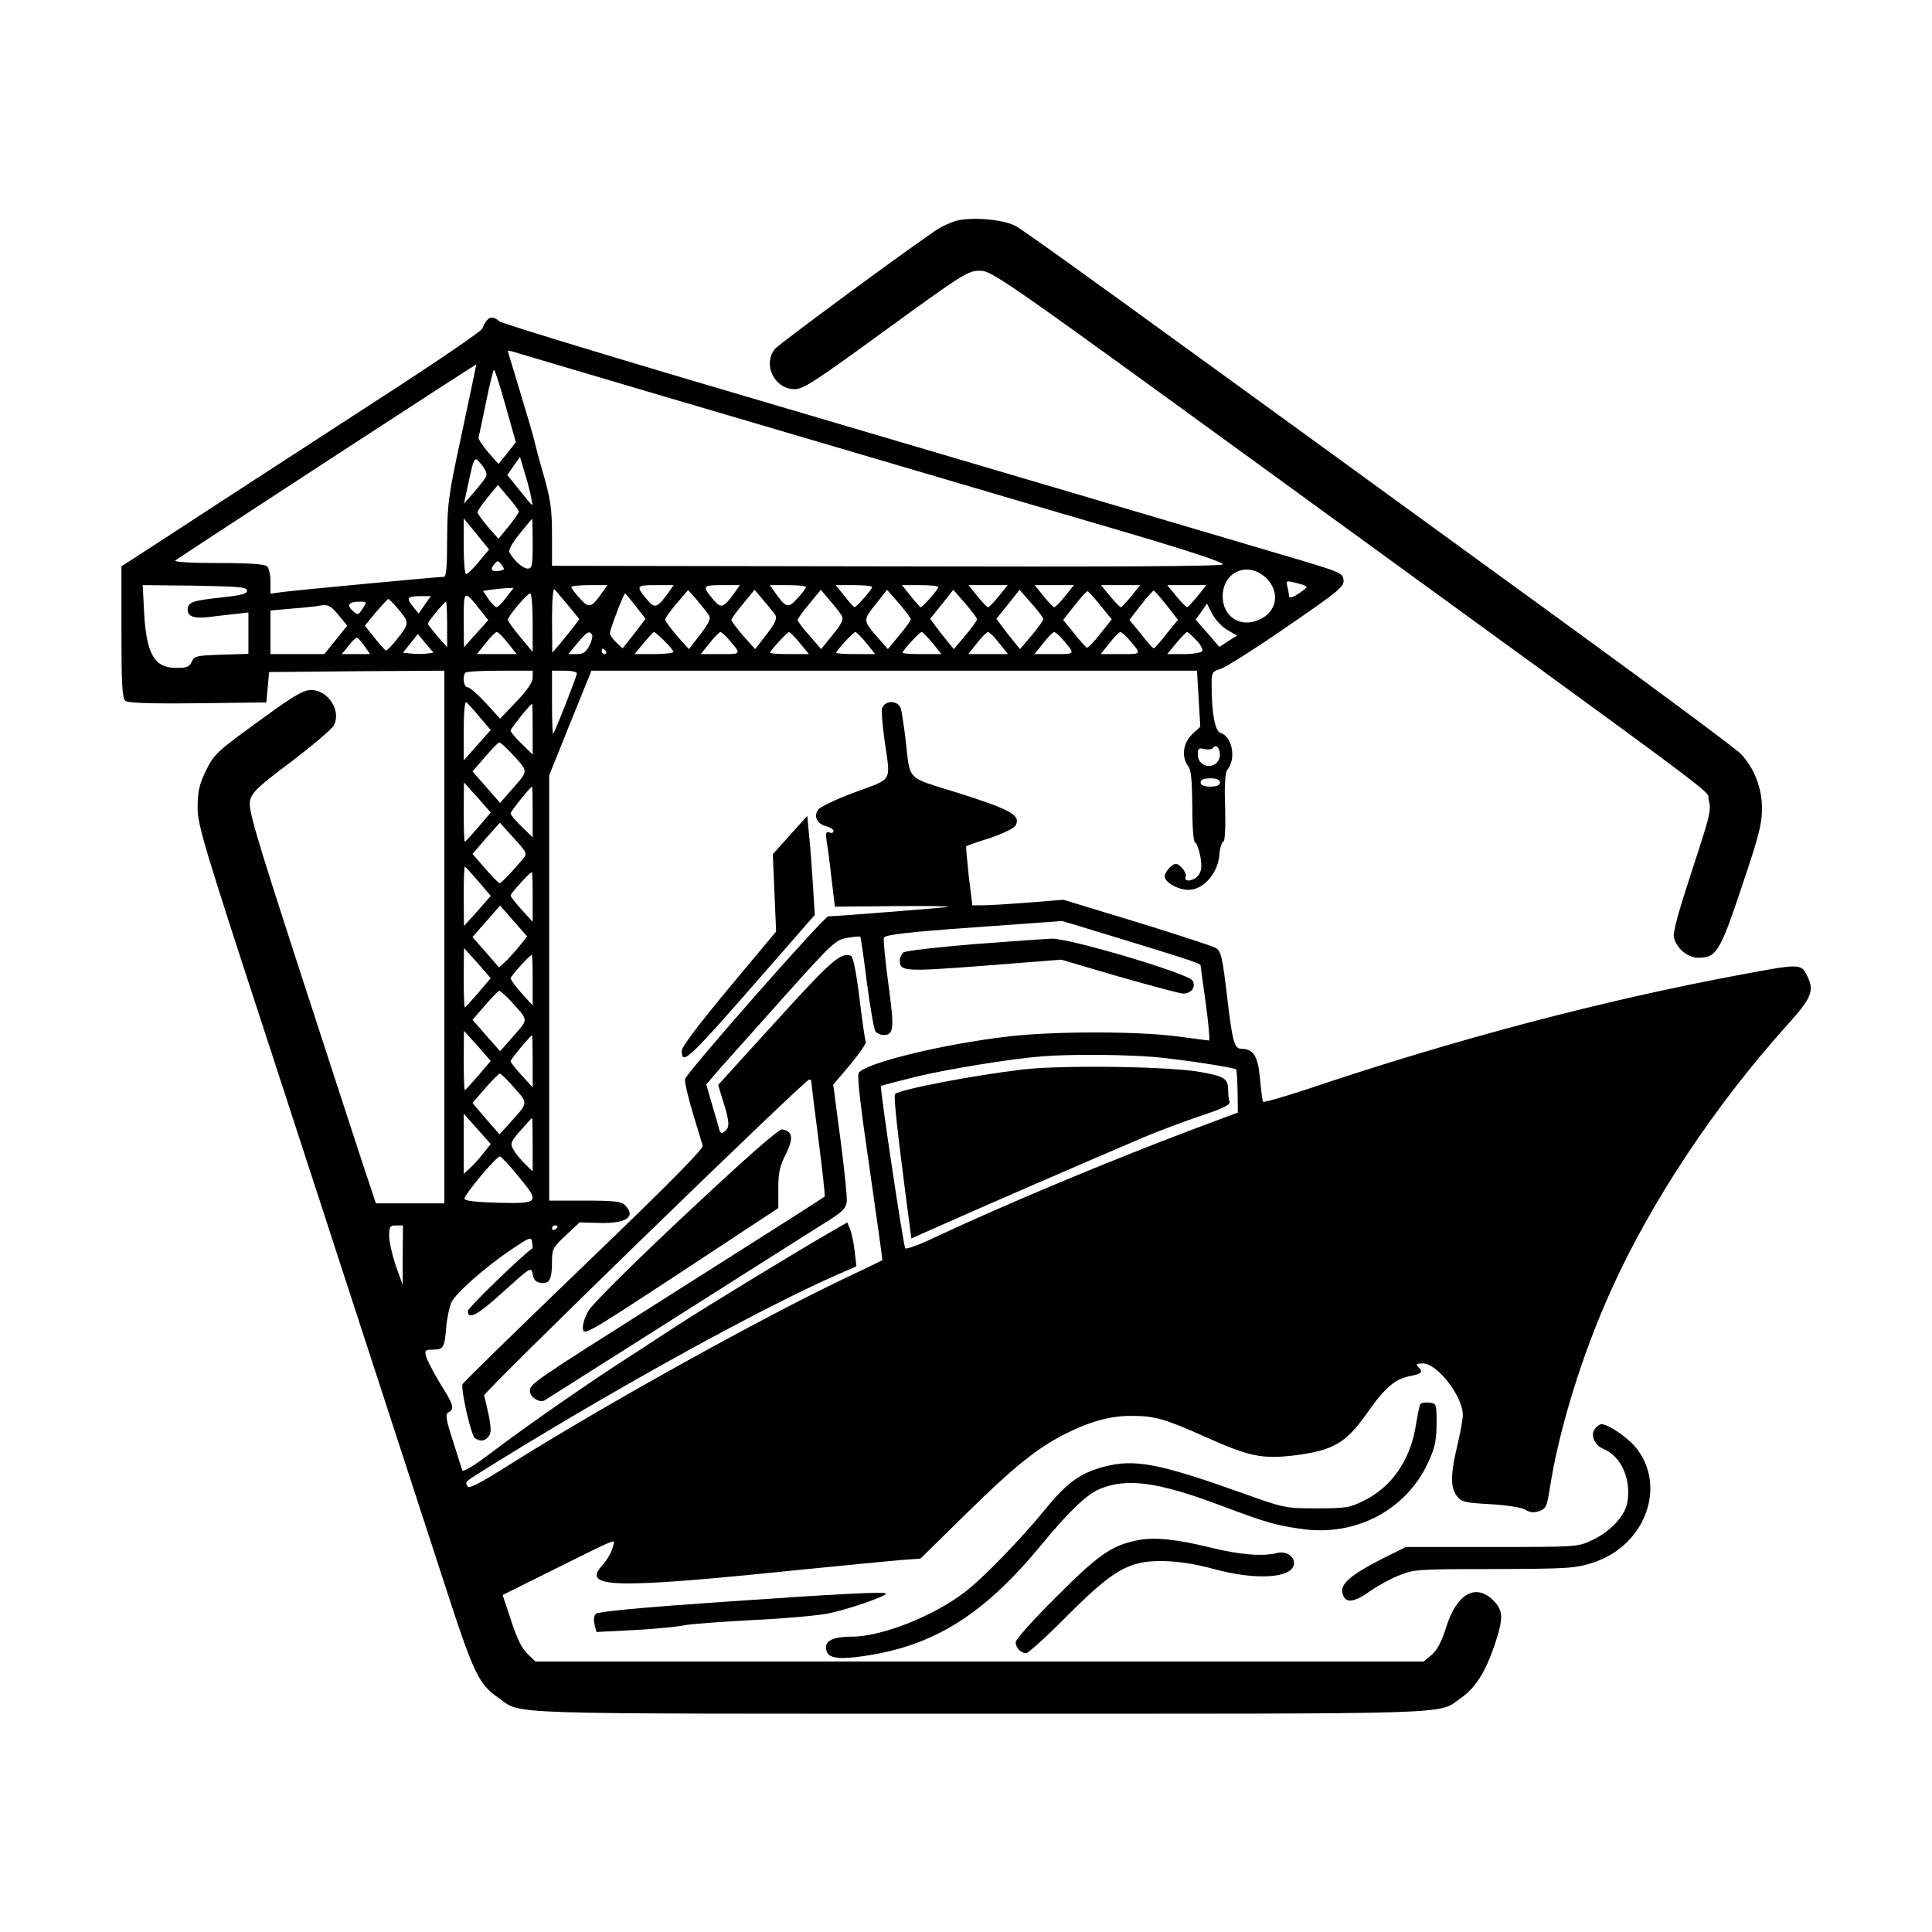 <?xml version="1.0" standalone="no"?>
<!DOCTYPE svg PUBLIC "-//W3C//DTD SVG 20010904//EN"
 "http://www.w3.org/TR/2001/REC-SVG-20010904/DTD/svg10.dtd">
<svg version="1.0" xmlns="http://www.w3.org/2000/svg"
 width="700pt" height="700pt" viewBox="0 0 700 700"
 preserveAspectRatio="xMidYMid meet">
<g transform="translate(0,700) scale(0.1,-0.1)"
fill="#000000" stroke="none">
<path d="M3461 6199 c-18 -6 -45 -18 -60 -27 -77 -49 -579 -418 -593 -436 -46
-56 -2 -146 71 -146 32 0 76 29 331 215 281 204 297 214 340 214 44 0 73 -20
1070 -745 1717 -1248 1558 -1129 1571 -1173 10 -35 6 -53 -61 -256 -48 -147
-70 -225 -65 -242 10 -40 50 -73 88 -73 66 0 79 21 158 258 62 183 73 227 73
282 0 76 -28 147 -77 199 -18 18 -286 218 -597 444 -1745 1269 -1996 1450
-2032 1469 -46 24 -163 33 -217 17z"/>
<path d="M1763 5838 c-6 -7 -12 -20 -16 -29 -3 -9 -164 -119 -359 -245 -194
-126 -394 -256 -445 -289 -51 -33 -185 -120 -298 -194 l-205 -133 0 -238 c0
-189 3 -240 14 -249 9 -8 87 -11 262 -9 l249 3 5 55 5 55 318 3 317 2 0 -965
0 -965 -124 0 -124 0 -46 138 c-25 75 -129 396 -232 712 -164 505 -185 579
-178 610 8 30 30 51 149 140 76 58 146 117 154 131 29 52 -19 129 -82 129 -27
0 -62 -20 -173 -101 -174 -126 -179 -131 -211 -198 -21 -44 -27 -71 -27 -126
0 -65 20 -132 268 -890 276 -847 451 -1384 626 -1922 107 -330 124 -365 198
-416 85 -60 -22 -56 1742 -56 1764 0 1657 -4 1742 56 53 36 90 95 123 192 33
99 32 125 -4 162 -64 64 -133 25 -171 -96 -17 -54 -33 -84 -53 -101 l-29 -24
-1609 0 -1609 0 -29 28 c-20 19 -38 55 -59 120 l-31 93 181 90 c100 50 191 95
204 99 22 9 22 8 12 -23 -6 -18 -22 -44 -36 -59 -76 -82 42 -85 703 -17 160
16 326 32 370 36 l80 6 165 162 c177 174 258 238 360 290 90 45 162 65 239 65
85 0 120 -10 268 -76 160 -72 207 -81 324 -67 140 18 185 44 262 153 67 95
102 125 160 135 39 8 44 14 25 33 -9 9 -6 12 17 12 53 0 145 -119 145 -187 0
-15 -9 -65 -20 -111 -25 -105 -25 -153 -1 -183 16 -21 30 -24 122 -29 63 -4
113 -12 126 -20 16 -10 29 -12 50 -5 25 9 28 17 39 87 32 207 117 483 219 708
145 324 379 676 642 968 90 100 98 123 68 182 -20 38 -29 38 -236 -1 -505 -94
-1037 -235 -1566 -413 -90 -30 -165 -51 -167 -48 -2 4 -7 42 -11 85 -7 81 -24
107 -67 107 -26 0 -33 25 -53 198 -16 134 -21 155 -39 167 -12 7 -141 49 -287
94 l-266 81 -124 -10 c-68 -5 -142 -10 -165 -10 l-41 0 -13 106 c-6 58 -11
107 -9 108 2 2 41 16 87 30 49 17 86 35 92 46 19 36 -17 56 -202 115 -203 64
-178 39 -198 205 -6 47 -13 92 -16 102 -9 31 -56 33 -68 2 -3 -8 1 -60 9 -117
22 -153 32 -136 -106 -187 -68 -25 -127 -53 -135 -64 -17 -25 -3 -52 31 -60
14 -4 25 -11 25 -17 0 -6 -7 -9 -15 -5 -12 4 -14 -1 -10 -32 4 -20 12 -82 18
-137 l12 -100 215 2 c118 1 206 0 195 -3 -17 -3 -407 -34 -434 -34 -15 0 -516
-569 -519 -590 -2 -10 11 -65 28 -122 17 -57 33 -110 36 -119 3 -12 -129 -145
-430 -434 -239 -230 -437 -423 -440 -430 -7 -20 31 -187 45 -196 20 -13 35
-11 49 6 10 12 10 28 1 76 -7 34 -15 67 -17 73 -4 11 1153 1135 1177 1144 5 2
9 -2 9 -10 0 -7 12 -102 26 -211 14 -109 24 -200 22 -202 -6 -6 -189 -122
-593 -378 -466 -295 -475 -301 -475 -327 0 -22 35 -44 53 -34 6 4 219 139 472
299 253 161 496 314 540 342 68 42 80 54 83 80 2 16 -9 118 -23 226 l-26 197
61 72 c33 40 59 77 57 83 -3 5 -13 77 -23 159 -12 97 -23 150 -31 153 -36 14
-72 -18 -271 -237 l-210 -231 19 -62 c23 -74 23 -91 5 -106 -11 -10 -15 -8
-20 6 -2 10 -14 51 -26 91 l-21 73 49 57 c28 31 133 149 234 262 174 194 186
205 228 212 24 4 45 6 47 4 2 -2 13 -77 24 -167 12 -90 26 -170 31 -176 6 -7
18 -13 28 -13 39 0 41 20 19 184 -12 86 -19 162 -16 169 4 10 87 20 326 37
l320 23 188 -57 c274 -84 313 -97 313 -104 0 -4 9 -67 19 -139 10 -73 15 -133
12 -133 -3 0 -55 7 -116 15 -144 19 -445 19 -609 0 -243 -28 -526 -98 -545
-133 -6 -11 8 -130 40 -347 26 -181 47 -330 46 -331 -1 -1 -63 -31 -137 -66
-311 -148 -873 -461 -1208 -671 -120 -76 -154 -93 -159 -81 -7 18 -18 9 112
90 454 280 956 556 1234 678 l64 28 -6 52 c-3 28 -10 64 -16 79 l-11 28 -47
-27 c-124 -71 -461 -276 -573 -349 -69 -45 -165 -108 -215 -140 -139 -91 -340
-231 -453 -317 -64 -48 -104 -73 -107 -65 -2 6 -18 55 -34 107 -26 80 -28 96
-16 103 23 12 19 27 -30 104 -24 40 -47 84 -51 98 -6 23 -3 25 24 25 39 0 43
7 49 83 3 34 12 74 19 89 18 35 120 125 214 189 70 47 75 49 78 29 2 -12 2
-23 0 -24 -34 -22 -233 -215 -233 -226 0 -34 36 -15 130 71 99 89 100 90 105
62 4 -20 12 -29 29 -31 31 -5 41 12 41 74 0 49 3 54 50 98 l50 47 75 -2 c96
-2 131 23 89 65 -12 13 -41 16 -145 16 l-129 0 0 770 0 771 76 189 77 190
1097 0 1097 0 6 -101 6 -102 -29 -27 c-34 -32 -40 -82 -15 -116 11 -14 14 -50
15 -146 0 -74 4 -128 10 -130 5 -1 14 -24 19 -50 6 -36 5 -52 -6 -68 -16 -23
-56 -28 -47 -6 5 13 -20 46 -36 46 -14 0 -40 -30 -40 -45 0 -22 48 -49 87 -49
52 0 105 59 111 125 2 27 9 49 14 49 6 0 9 47 7 123 -3 85 0 128 8 138 33 40
18 120 -25 134 -20 6 -32 72 -32 175 0 44 2 47 34 57 18 6 126 74 240 153 188
129 207 145 204 169 -3 24 -12 28 -148 69 -267 79 -1102 326 -2225 657 -368
109 -677 204 -686 211 -19 17 -34 18 -46 2z m642 -274 c292 -86 697 -205 900
-265 204 -60 542 -160 752 -221 248 -73 379 -116 373 -123 -6 -7 -407 -9
-1219 -7 l-1211 2 0 111 c0 92 -5 128 -29 213 -16 55 -31 112 -34 126 -3 14
-26 93 -51 175 -25 83 -46 151 -46 153 0 2 8 1 18 -2 9 -3 256 -76 547 -162z
m-731 -131 c-50 -230 -53 -258 -54 -385 0 -104 -3 -138 -12 -138 -22 0 -540
-49 -585 -55 l-43 -6 0 43 c0 24 -5 49 -12 56 -8 8 -62 12 -177 12 -103 0
-161 4 -156 9 8 8 1087 711 1091 711 0 0 -23 -111 -52 -247z m158 96 l37 -131
-31 -40 -32 -39 -38 43 c-20 24 -36 48 -34 53 1 6 14 63 27 128 13 64 26 117
29 117 3 0 22 -59 42 -131z m-72 -258 c-5 -9 -25 -34 -44 -56 l-35 -40 15 70
c23 105 22 104 49 71 17 -21 21 -34 15 -45z m165 -76 c6 -30 6 -30 -12 -9 -10
12 -31 38 -46 57 l-29 36 23 33 23 32 18 -60 c10 -32 20 -72 23 -89z m-45 -48
c0 -5 -17 -29 -37 -54 l-37 -45 -38 43 c-20 24 -38 48 -38 53 0 5 17 29 37 54
l37 45 37 -44 c21 -24 39 -48 39 -52z m-145 -182 c-20 -25 -41 -45 -46 -45 -5
0 -9 45 -9 101 l0 101 46 -56 46 -57 -37 -44z m195 65 c0 -80 -2 -90 -18 -90
-17 0 -49 28 -66 58 -5 8 9 34 36 67 24 30 44 54 46 55 1 0 2 -40 2 -90z
m-120 -98 c-29 -5 -36 4 -19 24 12 14 14 14 27 -3 11 -16 11 -18 -8 -21z
m2783 -32 c45 -50 32 -116 -28 -144 -68 -33 -135 8 -135 83 0 94 99 131 163
61z m130 -38 c-36 -27 -53 -33 -53 -20 0 7 -3 23 -6 34 -5 21 -4 21 36 11 38
-10 40 -13 23 -25z m-3828 -2 c0 -12 -22 -17 -95 -25 -104 -11 -120 -17 -120
-45 0 -23 24 -32 74 -26 23 3 65 8 94 11 l52 6 0 -75 0 -75 -97 -3 c-91 -3
-99 -5 -108 -25 -8 -19 -18 -23 -57 -23 -79 0 -108 51 -116 203 l-5 97 189 -2
c160 -3 189 -5 189 -18z m1286 -8 c-39 -55 -47 -57 -80 -20 -17 18 -31 36 -31
41 0 4 30 7 66 7 l65 0 -20 -28z m240 0 c-37 -52 -48 -57 -71 -31 -48 56 -47
59 25 59 l66 0 -20 -28z m240 0 c-37 -52 -48 -57 -71 -31 -48 56 -47 59 25 59
l66 0 -20 -28z m259 21 c0 -5 -14 -23 -31 -41 -33 -37 -41 -35 -80 20 l-20 28
65 0 c36 0 66 -3 66 -7z m240 0 c-1 -9 -57 -73 -64 -73 -2 0 -19 18 -36 40
l-32 40 66 0 c36 0 66 -3 66 -7z m240 0 c-1 -9 -57 -73 -64 -73 -2 0 -19 18
-36 40 l-32 40 66 0 c36 0 66 -3 66 -7z m219 -33 c-18 -22 -35 -40 -39 -40 -4
0 -21 18 -39 40 l-32 40 71 0 71 0 -32 -40z m240 0 c-18 -22 -35 -40 -39 -40
-4 0 -21 18 -39 40 l-32 40 71 0 71 0 -32 -40z m240 0 c-18 -22 -35 -40 -38
-40 -3 0 -21 18 -39 40 l-33 40 71 0 71 0 -32 -40z m240 0 c-18 -22 -35 -40
-38 -40 -3 0 -21 18 -39 40 l-33 40 71 0 71 0 -32 -40z m-2505 -5 c-14 -19
-30 -35 -35 -35 -4 0 -17 13 -29 29 l-20 30 27 4 c16 2 41 5 56 6 l28 1 -27
-35z m225 -29 l40 -49 -19 -26 c-11 -14 -33 -42 -49 -61 l-30 -35 -1 120 c0
72 4 115 9 110 5 -6 27 -32 50 -59z m510 -36 c7 -12 -2 -30 -32 -69 l-41 -53
-43 48 c-23 27 -43 54 -43 59 0 6 19 32 42 59 l41 48 34 -38 c18 -22 37 -46
42 -54z m241 0 c6 -12 -3 -30 -33 -69 l-41 -53 -43 48 c-23 27 -43 53 -43 58
0 4 19 31 42 58 l42 51 33 -39 c19 -22 38 -46 43 -54z m240 -1 c7 -13 0 -29
-33 -69 l-42 -52 -42 49 c-24 26 -43 52 -43 57 0 4 19 31 42 58 l42 51 33 -39
c19 -22 38 -46 43 -55z m250 -13 c0 -4 -19 -31 -42 -58 l-41 -50 -34 39 c-57
65 -57 65 -11 123 l42 53 43 -49 c23 -27 43 -53 43 -58z m240 0 c0 -4 -19 -31
-42 -58 l-42 -50 -23 28 c-13 16 -33 41 -43 55 l-20 27 42 52 42 53 43 -49
c23 -27 43 -53 43 -58z m240 1 c0 -5 -19 -32 -42 -59 l-42 -50 -23 28 c-13 16
-33 41 -43 55 l-20 27 42 52 42 53 43 -49 c24 -27 43 -52 43 -57z m208 48 l40
-49 -42 -53 c-22 -28 -44 -51 -48 -50 -3 1 -24 24 -46 52 l-40 49 42 53 c22
29 44 52 47 51 4 -2 25 -25 47 -53z m239 2 l41 -53 -42 -51 c-22 -29 -43 -52
-46 -52 -3 0 -24 23 -46 52 l-42 51 41 53 c23 29 44 53 47 53 3 0 24 -24 47
-53z m-2487 -17 l29 -37 -44 -49 -44 -49 -1 99 c0 110 1 110 60 36z m190 -46
l0 -106 -45 54 c-24 29 -45 57 -45 62 0 13 70 96 81 96 5 0 9 -47 9 -106z
m373 60 l36 -46 -41 -54 -42 -53 -23 21 c-13 12 -23 27 -23 35 0 13 50 143 55
143 1 0 19 -21 38 -46z m-764 5 l-22 -32 -19 23 c-27 33 -23 40 23 40 l40 0
-22 -31z m-101 -10 c46 -54 46 -56 5 -109 -21 -27 -41 -48 -45 -47 -3 1 -22
22 -41 46 l-35 44 40 49 c23 26 43 48 45 48 2 0 16 -14 31 -31z m-124 -4 c-16
-24 -18 -25 -35 -9 -24 21 -16 34 22 34 29 0 29 0 13 -25z m306 -57 l0 -83
-35 40 c-19 22 -34 42 -35 45 0 7 60 80 66 80 2 0 4 -37 4 -82z m-393 33 l31
-38 -41 -51 -42 -52 -97 0 -98 0 0 79 0 79 78 7 c42 3 84 8 92 9 36 8 47 4 77
-33z m3219 -53 l36 -21 -32 -20 -32 -21 -43 50 -43 49 21 29 20 29 19 -37 c11
-21 35 -47 54 -58z m-2606 -48 l32 -40 -72 0 -72 0 32 40 c17 22 35 40 40 40
5 0 23 -18 40 -40z m305 30 c3 -5 -1 -23 -10 -40 -12 -23 -22 -30 -46 -30
l-30 0 33 40 c35 42 43 46 53 30z m262 -22 c18 -18 33 -36 33 -40 0 -4 -32 -8
-71 -8 l-70 0 33 40 c18 22 35 40 38 40 2 0 19 -14 37 -32z m229 10 c52 -60
53 -58 -25 -58 l-72 0 32 40 c18 22 35 40 39 40 4 0 15 -10 26 -22z m262 -18
l33 -40 -70 0 c-39 0 -71 2 -71 5 0 7 62 75 69 75 3 0 21 -18 39 -40z m241 0
l32 -40 -71 0 c-38 0 -70 2 -70 5 0 8 62 75 69 75 4 0 22 -18 40 -40z m240 0
l32 -40 -71 0 c-38 0 -70 2 -70 5 0 8 62 75 69 75 4 0 22 -18 40 -40z m241 0
l32 -40 -72 0 -72 0 32 40 c17 22 35 40 40 40 5 0 23 -18 40 -40z m226 18 c52
-60 53 -58 -26 -58 l-72 0 32 40 c17 22 35 40 39 40 4 0 16 -10 27 -22z m240
0 c52 -60 53 -58 -26 -58 l-72 0 32 40 c17 22 35 40 39 40 4 0 16 -10 27 -22z
m248 -7 c16 -16 25 -34 22 -40 -4 -6 -34 -11 -67 -11 l-60 0 33 40 c18 22 36
40 39 40 3 0 18 -13 33 -29z m-2788 -49 c-14 -2 -39 -2 -56 0 l-30 3 27 34 27
34 28 -34 29 -34 -25 -3z m-226 28 l21 -30 -51 0 -52 0 24 29 c13 17 26 30 30
30 4 1 16 -12 28 -29z m875 -20 c3 -5 1 -10 -4 -10 -6 0 -11 5 -11 10 0 6 2
10 4 10 3 0 8 -4 11 -10z m-265 -95 c0 -17 -19 -45 -59 -87 l-59 -62 -52 57
c-29 31 -58 57 -66 57 -14 0 -20 41 -7 53 3 4 60 7 125 7 l118 0 0 -25z m160
15 c0 -10 -79 -212 -86 -219 -2 -2 -4 48 -4 112 l0 117 45 0 c25 0 45 -4 45
-10z m-352 -158 l40 -47 -49 -55 -49 -55 0 108 c0 62 4 106 9 103 5 -4 27 -27
49 -54z m192 -44 l0 -92 -40 39 c-22 21 -40 43 -40 48 0 7 71 96 78 97 1 0 2
-41 2 -92z m-79 -85 c65 -70 64 -64 10 -126 l-49 -56 -50 57 -50 57 45 52 c25
29 48 53 52 53 4 0 23 -17 42 -37z m2569 -8 c0 -14 -9 -29 -20 -35 -29 -15
-60 4 -60 36 0 23 3 25 24 20 14 -3 28 -1 31 4 10 16 25 1 25 -25z m0 -100 c0
-10 -11 -15 -35 -15 -24 0 -35 5 -35 15 0 10 11 15 35 15 24 0 35 -5 35 -15z
m-2687 -162 c-25 -29 -47 -53 -49 -53 -2 0 -4 48 -4 108 l1 107 49 -54 48 -55
-45 -53z m197 55 l0 -92 -40 39 c-22 21 -40 43 -40 48 0 7 71 96 78 97 1 0 2
-41 2 -92z m-36 -171 c-37 -44 -78 -87 -84 -87 -3 0 -27 24 -52 53 l-46 53 49
57 50 56 50 -55 c50 -55 50 -56 33 -77z m-161 -80 l45 -53 -48 -55 -49 -54 -1
108 c0 59 2 107 4 107 2 0 24 -24 49 -53z m197 -57 l0 -90 -40 44 c-22 24 -40
47 -40 52 0 7 70 84 77 84 2 0 3 -40 3 -90z m-49 -179 c-16 -20 -39 -45 -51
-56 l-22 -20 -48 55 -48 55 50 57 50 57 49 -56 49 -56 -29 -36z m-148 -168
c-25 -29 -47 -53 -49 -53 -2 0 -4 48 -4 108 l1 107 49 -54 48 -55 -45 -53z
m197 46 l0 -92 -40 44 c-21 24 -39 48 -40 54 0 8 69 85 77 85 2 0 3 -41 3 -91z
m-84 -71 c71 -78 70 -68 15 -131 l-49 -56 -50 57 -50 57 45 52 c25 29 49 53
52 53 4 0 20 -15 37 -32z m-113 -275 c-25 -29 -47 -53 -49 -53 -2 0 -4 48 -4
108 l1 107 49 -54 48 -55 -45 -53z m197 52 l0 -95 -40 44 c-22 24 -40 47 -40
51 0 7 70 91 78 94 1 1 2 -42 2 -94z m2255 15 c108 -10 286 -38 294 -45 2 -2
4 -38 5 -80 l1 -76 -155 -58 c-310 -117 -671 -267 -949 -397 -52 -25 -98 -41
-101 -37 -7 9 -93 583 -88 588 2 2 59 17 128 34 115 28 351 66 460 74 104 8
303 6 405 -3z m-2321 -112 c50 -57 51 -52 -17 -127 l-37 -41 -29 33 c-16 18
-38 44 -49 57 l-20 24 46 53 c25 29 49 53 53 53 4 0 28 -23 53 -52z m-114
-238 c-15 -19 -37 -44 -49 -54 l-21 -19 0 109 0 109 49 -55 49 -55 -28 -35z
m180 33 l0 -97 -29 28 c-15 15 -34 38 -41 51 -12 22 -10 28 26 69 21 24 40 45
42 45 1 1 2 -43 2 -96z m-56 -110 c84 -101 81 -104 -66 -101 -79 2 -123 7
-125 14 -4 12 115 154 128 154 4 0 33 -30 63 -67z m-415 -290 l0 -108 -25 69
c-13 39 -24 87 -24 108 0 34 3 38 25 38 l25 0 -1 -107z m561 103 c0 -3 -4 -8
-10 -11 -5 -3 -10 -1 -10 4 0 6 5 11 10 11 6 0 10 -2 10 -4z"/>
<path d="M3705 3125 c-177 -21 -445 -72 -462 -89 -6 -6 8 -132 43 -402 l16
-121 122 54 c116 52 510 223 721 313 55 23 149 58 208 78 79 26 106 40 102 50
-3 7 -5 26 -5 40 0 44 -12 52 -101 68 -112 20 -496 26 -644 9z"/>
<path d="M2862 3974 l-62 -69 6 -140 6 -140 -171 -205 c-108 -130 -171 -213
-171 -227 0 -57 24 -33 329 317 l153 175 -7 115 c-4 63 -10 144 -14 179 l-6
65 -63 -70z"/>
<path d="M3526 3579 c-132 -11 -246 -24 -253 -30 -7 -7 -13 -19 -13 -29 0 -40
16 -41 306 -19 l279 22 211 -62 c116 -33 220 -61 231 -61 29 0 47 24 34 47
-13 25 -446 154 -511 152 -25 -1 -153 -10 -284 -20z"/>
<path d="M2486 2602 c-185 -173 -339 -326 -353 -350 -14 -23 -23 -52 -21 -67
3 -25 19 -15 356 206 l352 232 0 71 c0 57 5 81 27 124 29 57 25 84 -13 90 -13
1 -124 -96 -348 -306z"/>
<path d="M5146 1912 c-3 -5 -10 -39 -16 -76 -20 -126 -87 -223 -188 -273 -52
-26 -66 -28 -172 -28 -113 0 -117 1 -265 54 -306 109 -393 126 -504 97 -85
-22 -134 -57 -211 -151 -91 -112 -235 -260 -299 -307 -114 -86 -299 -158 -405
-158 -75 0 -104 -18 -90 -55 10 -24 48 -28 135 -15 254 37 434 150 644 405 97
118 163 181 209 200 98 41 211 26 437 -59 168 -63 199 -72 297 -86 194 -27
375 68 455 238 26 56 31 79 32 142 0 74 0 75 -27 78 -14 2 -29 -1 -32 -6z"/>
<path d="M5780 1825 c-19 -23 -4 -61 30 -75 65 -27 101 -111 86 -195 -9 -49
-65 -107 -129 -136 -51 -24 -57 -24 -363 -24 l-310 0 -85 -42 c-115 -59 -154
-92 -145 -126 9 -37 40 -35 100 8 27 19 74 45 105 57 53 22 70 23 346 23 274
1 294 3 359 24 190 63 268 282 149 421 -32 36 -97 80 -121 80 -5 0 -15 -7 -22
-15z"/>
<path d="M4120 1419 c-92 -18 -143 -54 -294 -206 -81 -80 -146 -153 -146 -163
0 -20 19 -40 38 -40 7 0 74 60 147 134 169 169 225 202 350 200 53 -1 113 -10
180 -28 152 -42 283 -35 293 15 5 29 -27 51 -62 42 -52 -13 -136 -6 -241 20
-120 30 -204 39 -265 26z"/>
<path d="M2618 1196 c-291 -20 -451 -35 -459 -43 -7 -7 -9 -22 -5 -39 l7 -27
137 7 c75 4 156 12 180 17 23 5 133 13 245 19 111 5 236 16 277 24 67 13 210
62 210 72 0 8 -160 0 -592 -30z"/>
</g>
</svg>
